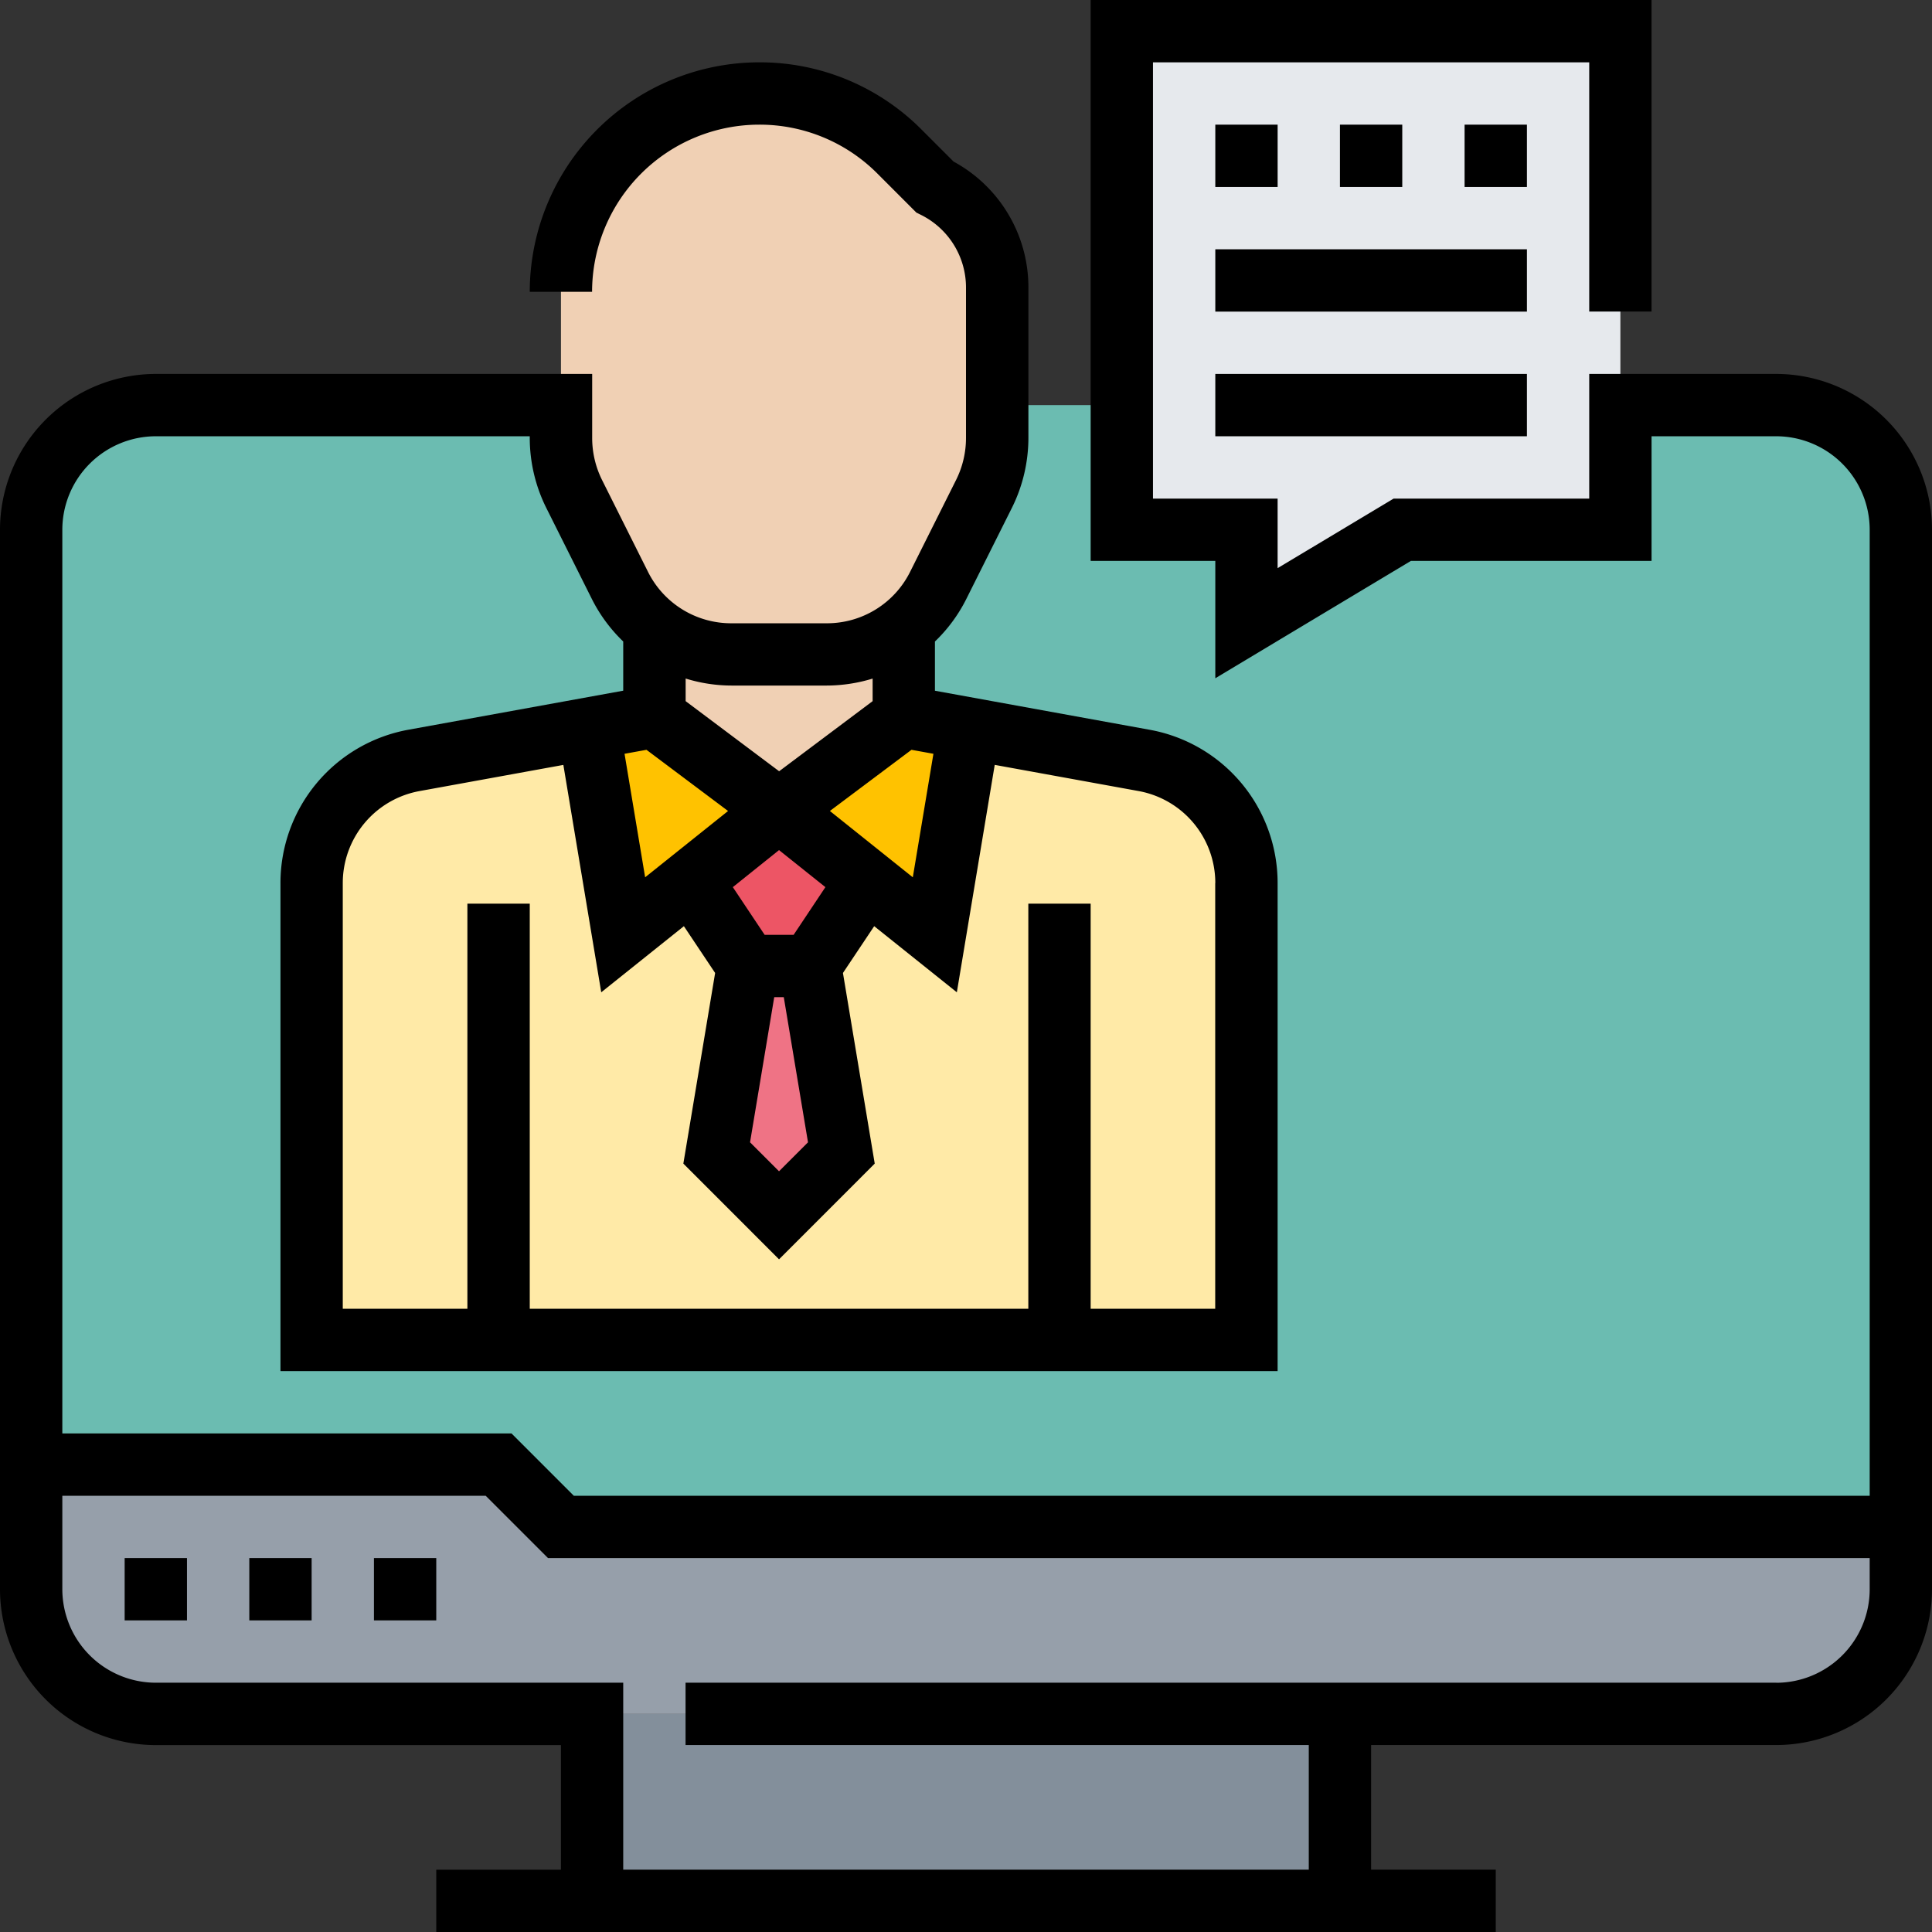 <svg xmlns="http://www.w3.org/2000/svg" width="100" height="100" viewBox="0 0 100 100">
  <rect x="0" y="0" width="100" height="100" fill="#333333" stroke="none"/>
  <g id="Grupo_66179" data-name="Grupo 66179" transform="translate(-396.908 19.861)">
    <rect id="Rectángulo_9618" data-name="Rectángulo 9618" width="38.71" height="9.677" transform="translate(427.554 68.849)" fill="#838f9b"/>
    <path id="Trazado_137325" data-name="Trazado 137325" d="M495.3,59.171V62.4a6.451,6.451,0,0,1-6.452,6.452H404.973a6.45,6.45,0,0,1-6.452-6.452V55.946h24.194l3.226,3.225Zm0,0" fill="#969faa"/>
    <path id="Trazado_137326" data-name="Trazado 137326" d="M480.779,1.107h8.065A6.451,6.451,0,0,1,495.3,7.559V59.171H425.941l-3.226-3.225H398.521V7.559a6.45,6.45,0,0,1,6.452-6.452Zm0,0" fill="#6bbcb1"/>
    <path id="Trazado_137327" data-name="Trazado 137327" d="M454.973-18.248V7.559h6.452V12.4l8.064-4.838h11.29V-18.248Zm0,0" fill="#e6e9ed"/>
    <path id="Trazado_137328" data-name="Trazado 137328" d="M447.247,17.881l8.888,1.613a6.466,6.466,0,0,1,5.29,6.355V49.494H413.037V25.849a6.466,6.466,0,0,1,5.29-6.355l8.936-1.613Zm0,0" fill="#ffeaa7"/>
    <path id="Trazado_137329" data-name="Trazado 137329" d="M438.844,30.139l1.613,9.678-3.226,3.225-3.226-3.225,1.613-9.678Zm0,0" fill="#ef7385"/>
    <path id="Trazado_137330" data-name="Trazado 137330" d="M441.8,25.719l-2.952,4.42h-3.226l-2.952-4.42,4.565-3.644Zm0,0" fill="#ed5565"/>
    <path id="Trazado_137331" data-name="Trazado 137331" d="M441.8,25.719l-4.565-3.644,6.452-4.839,3.564.645L445.3,28.526Zm0,0" fill="#ffc200"/>
    <path id="Trazado_137332" data-name="Trazado 137332" d="M432.666,25.719l-3.5,2.807-1.9-10.645,3.516-.645,6.452,4.839Zm0,0" fill="#ffc200"/>
    <path id="Trazado_137333" data-name="Trazado 137333" d="M443.683,12.623v4.613l-6.452,4.839-6.452-4.839V12.623a6.4,6.4,0,0,0,3.985,1.387H439.7a6.4,6.4,0,0,0,3.985-1.387Zm0,0" fill="#f0d0b4"/>
    <path id="Trazado_137334" data-name="Trazado 137334" d="M445.3-10.183l-1.839-1.839a10.266,10.266,0,0,0-7.258-3,10.67,10.67,0,0,0-7.259,2.71,9.32,9.32,0,0,0-3,6.967V2.817a6.321,6.321,0,0,0,.677,2.87l2.371,4.759a6.516,6.516,0,0,0,5.775,3.564H439.7a6.516,6.516,0,0,0,5.775-3.564l2.371-4.759a6.321,6.321,0,0,0,.677-2.87V-4.957a5.828,5.828,0,0,0-3.225-5.226Zm0,0" fill="#f0d0b4"/>
    <rect id="Rectángulo_9619" data-name="Rectángulo 9619" width="3.226" height="3.226" transform="translate(403.36 60.784)"/>
    <rect id="Rectángulo_9620" data-name="Rectángulo 9620" width="3.226" height="3.226" transform="translate(409.812 60.784)"/>
    <rect id="Rectángulo_9621" data-name="Rectángulo 9621" width="3.226" height="3.226" transform="translate(416.263 60.784)"/>
    <rect id="Rectángulo_9622" data-name="Rectángulo 9622" width="3.226" height="3.226" transform="translate(466.263 -13.409)"/>
    <rect id="Rectángulo_9623" data-name="Rectángulo 9623" width="3.226" height="3.226" transform="translate(459.812 -13.409)"/>
    <rect id="Rectángulo_9624" data-name="Rectángulo 9624" width="3.226" height="3.226" transform="translate(472.715 -13.409)"/>
    <path id="Trazado_137335" data-name="Trazado 137335" d="M488.844-.506h-9.678V5.946H469.042l-6.005,3.6v-3.6h-6.451V-16.635h22.58v12.9h3.226V-19.861H453.36V9.171h6.452v6.075l10.124-6.075h12.456V2.72h6.452a4.845,4.845,0,0,1,4.839,4.839v50H426.608l-3.225-3.226H400.134V7.559a4.845,4.845,0,0,1,4.839-4.839h19.355v.09a8.14,8.14,0,0,0,.85,3.607l2.376,4.748a8.056,8.056,0,0,0,1.612,2.177v2.547l-11.12,2.021a8.063,8.063,0,0,0-6.621,7.935V51.107h51.612V25.845a8.059,8.059,0,0,0-6.621-7.933L445.3,15.891V13.344a8.044,8.044,0,0,0,1.612-2.178l2.376-4.749a8.141,8.141,0,0,0,.85-3.607V-4.963a7.4,7.4,0,0,0-3.871-6.533l-1.658-1.658a11.8,11.8,0,0,0-8.4-3.481A11.891,11.891,0,0,0,424.328-4.758h3.226a8.66,8.66,0,0,1,8.651-8.651,8.6,8.6,0,0,1,6.118,2.533l2.016,2.018.236.118a4.2,4.2,0,0,1,2.333,3.776V2.809a4.867,4.867,0,0,1-.509,2.164l-2.376,4.748A4.809,4.809,0,0,1,439.7,12.4h-4.93a4.81,4.81,0,0,1-4.327-2.674l-2.376-4.748a4.887,4.887,0,0,1-.508-2.165V-.506H404.973a8.074,8.074,0,0,0-8.065,8.065V62.4a8.074,8.074,0,0,0,8.065,8.065h20.968v6.451h-6.452v3.226h54.839V76.913h-6.452V70.462h20.968a8.074,8.074,0,0,0,8.064-8.065V7.559a8.074,8.074,0,0,0-8.064-8.065ZM437.231,24.14l2.4,1.917-1.645,2.469h-1.5l-1.647-2.469Zm6.855-5.191,1.136.206-1.067,6.393-4.292-3.433ZM438.73,39.264l-1.5,1.5-1.5-1.5,1.252-7.512h.494ZM430.3,25.548l-1.066-6.393,1.136-.206,4.223,3.167Zm29.507.3V47.881H453.36V26.913h-3.226V47.881H424.328V26.913H421.1V47.881H414.65V25.845a4.838,4.838,0,0,1,3.973-4.76l7.444-1.354L428.028,31.5l4.278-3.422,1.617,2.422-1.645,9.867,4.953,4.954,4.953-4.954L440.539,30.5l1.617-2.422,4.278,3.422,1.961-11.771,7.444,1.354a4.839,4.839,0,0,1,3.973,4.76ZM439.7,15.623a8.155,8.155,0,0,0,2.375-.361V16.43l-4.839,3.629-4.839-3.629V15.26a8.085,8.085,0,0,0,2.375.363Zm49.149,51.613H432.392v3.226H464.65v6.451H429.166V67.236H404.973a4.845,4.845,0,0,1-4.839-4.839V57.559h21.913l3.226,3.225h68.41V62.4a4.845,4.845,0,0,1-4.839,4.839Zm0,0"/>
    <rect id="Rectángulo_9625" data-name="Rectángulo 9625" width="16.129" height="3.226" transform="translate(459.812 -6.958)"/>
    <rect id="Rectángulo_9626" data-name="Rectángulo 9626" width="16.129" height="3.226" transform="translate(459.812 -0.506)"/>
  </g>
</svg>
